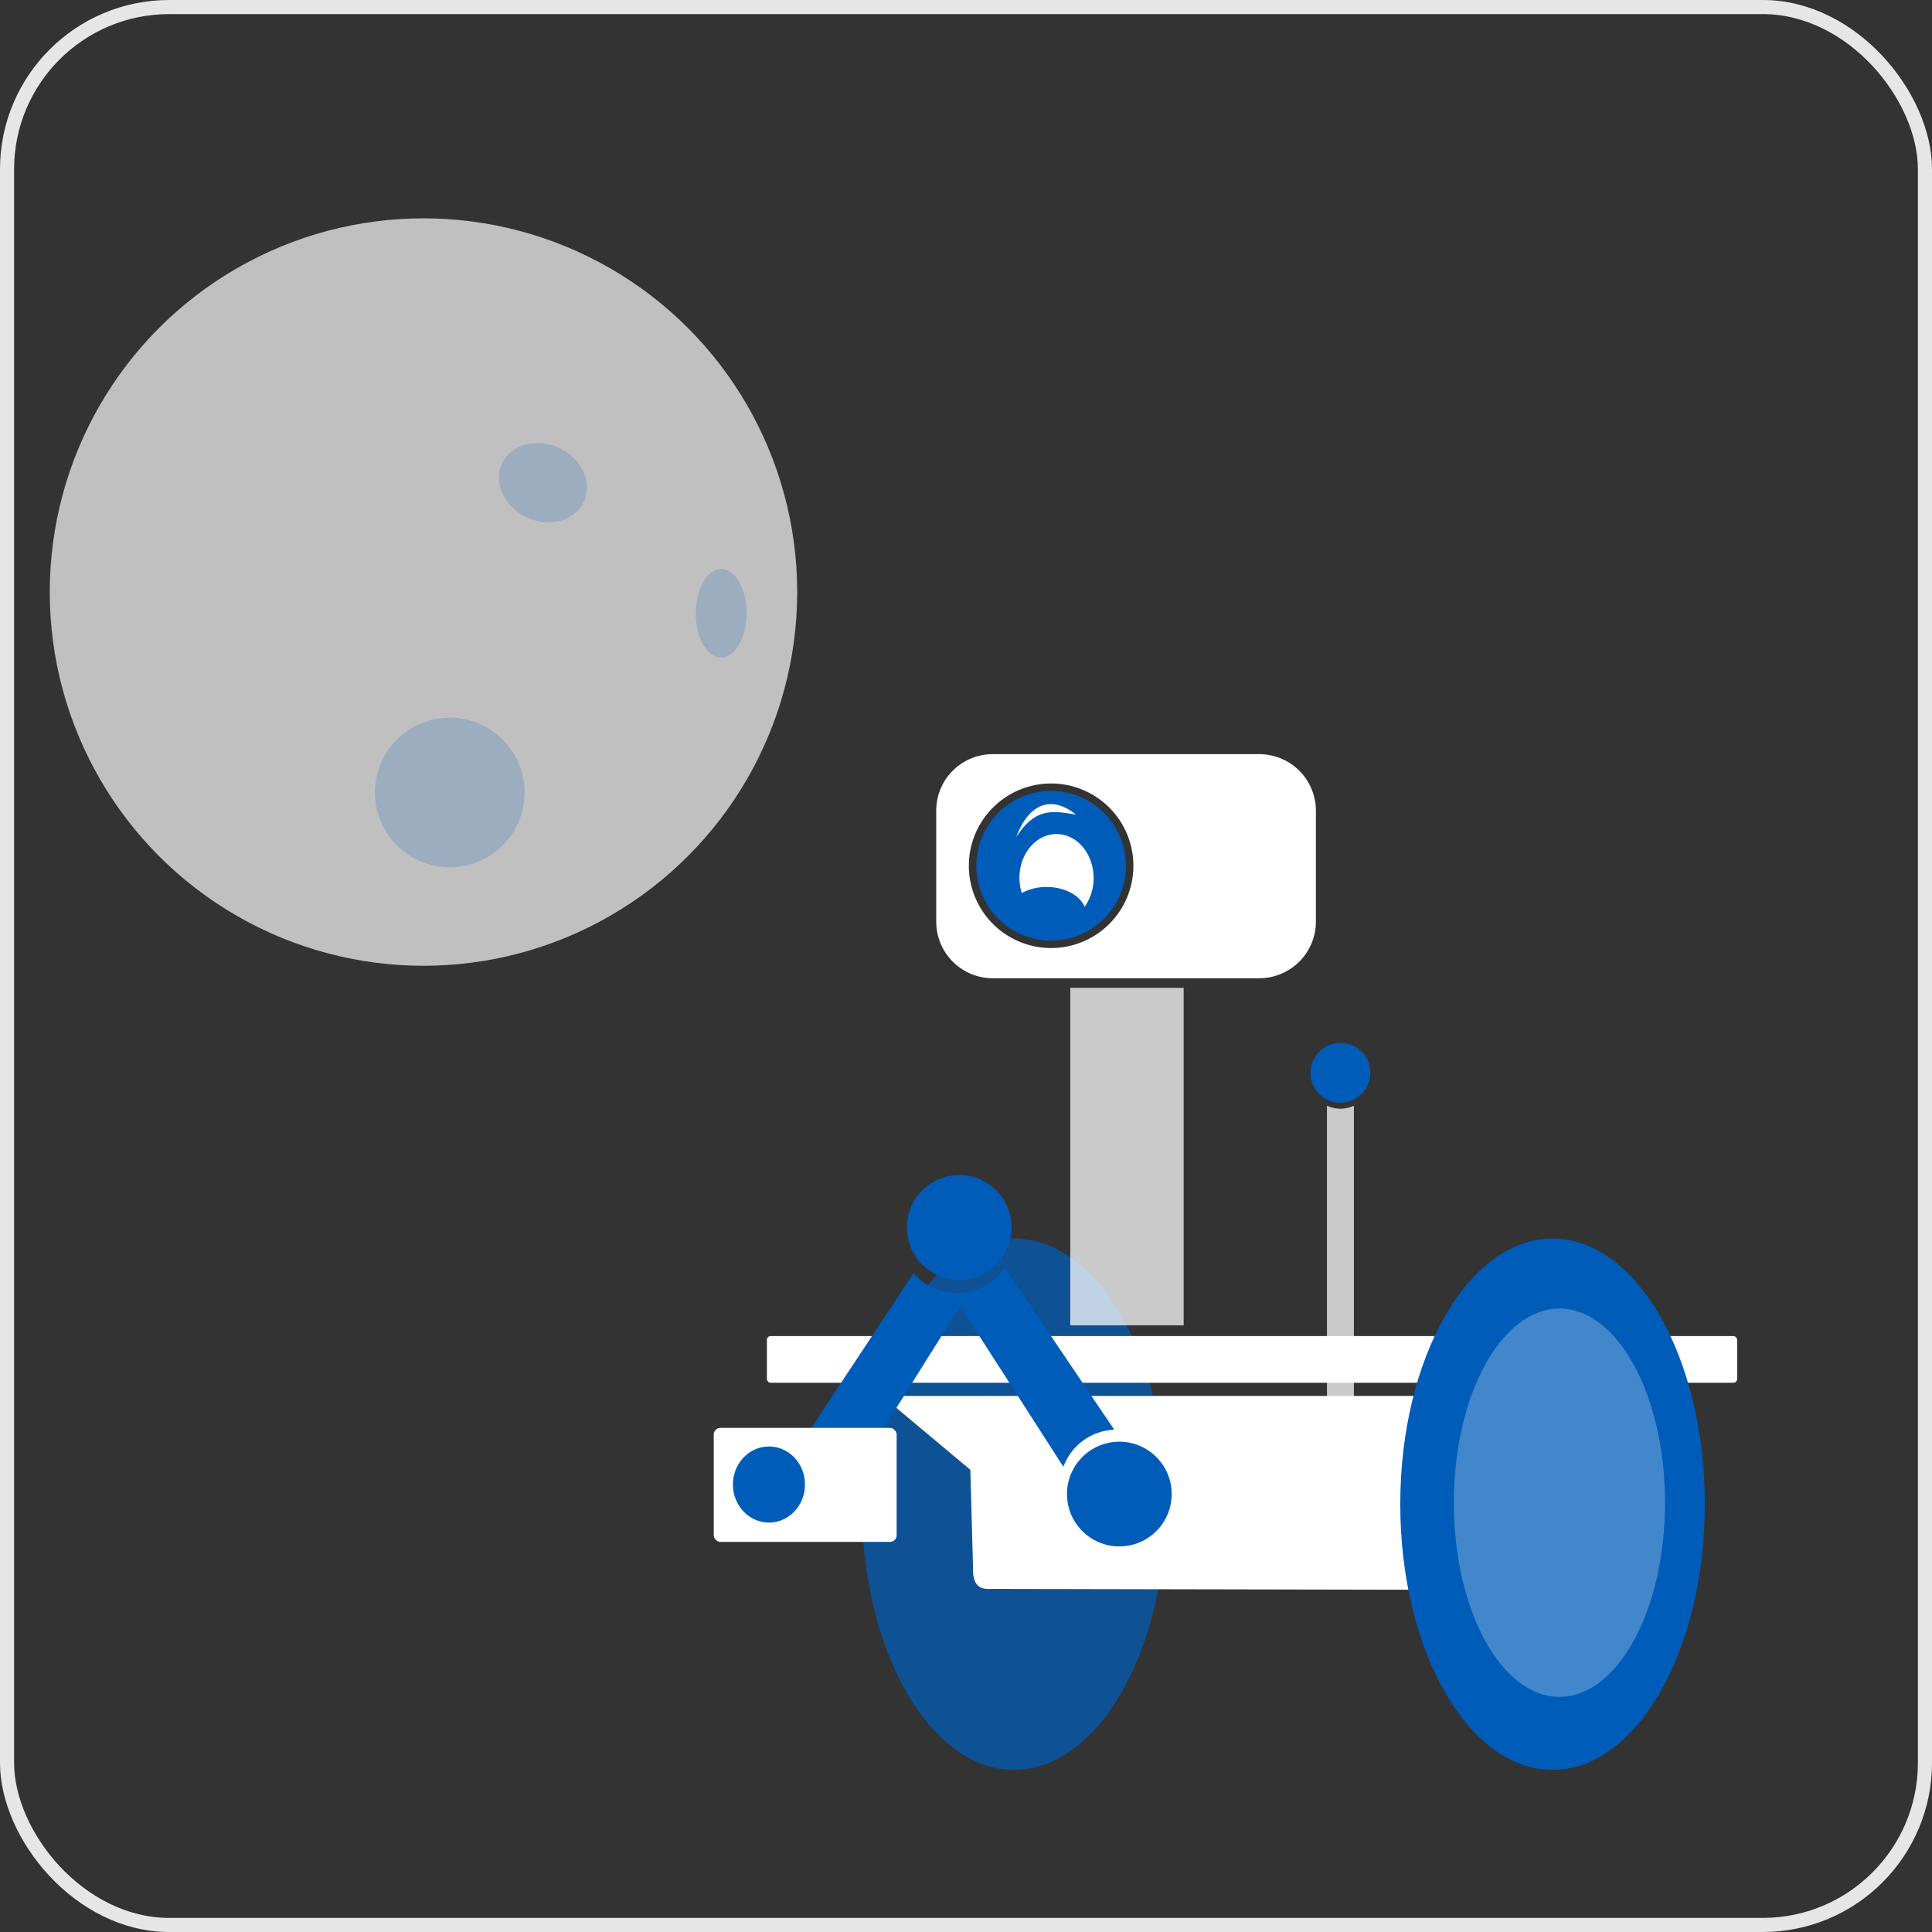<svg xmlns="http://www.w3.org/2000/svg" width="274" height="274" viewBox="0 0 274 274">
  <rect x="0" y="0" width="274" height="274" fill="#333333" stroke="none"/>
  <g id="Group_10288" data-name="Group 10288" transform="translate(-443.787 -273.561)">
    <g id="Rectangle_410" data-name="Rectangle 410" transform="translate(443.787 273.561)" fill="none" stroke="#e6e6e6" stroke-width="2">
      <rect width="274" height="274" rx="24" stroke="none"/>
      <rect x="1" y="1" width="272" height="272" rx="23" fill="none"/>
    </g>
    <g id="mars_rover_painting" transform="translate(462.664 311.486)">
      <ellipse id="Ellipse_358" data-name="Ellipse 358" cx="21.597" cy="37.678" rx="21.597" ry="37.678" transform="translate(103.337 137.728)" fill="rgba(0,92,185,0.73)"/>
      <rect id="Rectangle_707" data-name="Rectangle 707" width="16.081" height="47.862" transform="translate(132.911 102.171)" fill="rgba(255,255,255,0.74)"/>
      <path id="Path_22489" data-name="Path 22489" d="M25.829,10.95a8,8,0,0,0-8.019,8.062v15.7a8.022,8.022,0,0,0,8.062,8.019H63.635a8.049,8.049,0,0,0,8.019-8.062v-15.7a8.022,8.022,0,0,0-8.062-8.019H25.829ZM34.1,15.108A11.668,11.668,0,1,1,22.435,26.777,11.668,11.668,0,0,1,34.1,15.108Z" transform="translate(96.092 58.083)" fill="#fff"/>
      <circle id="Ellipse_359" data-name="Ellipse 359" cx="10.608" cy="10.608" r="10.608" transform="translate(119.587 74.252)" fill="#005cb9"/>
      <path id="Path_22490" data-name="Path 22490" d="M25.851,13.62c-2.906,0-5.261,2.793-5.261,6.237a7.268,7.268,0,0,0,.339,2.122,7.282,7.282,0,0,1,3.522-.849c2.49-.005,4.685,1.136,5.389,2.8a6.958,6.958,0,0,0,1.273-4.073c0-3.445-2.356-6.237-5.261-6.237Z" transform="translate(105.107 66.742)" fill="#fff"/>
      <path id="Path_22491" data-name="Path 22491" d="M20.48,17.292c2.673-4.031,4.837-3.819,8.486-3.182C25.487,11.31,22.3,12.5,20.48,17.292Z" transform="translate(104.751 63.494)" fill="#fff" fill-rule="evenodd"/>
      <rect id="Rectangle_708" data-name="Rectangle 708" width="137.602" height="6.619" rx="0.53" transform="translate(89.886 151.561)" fill="#fff"/>
      <path id="Path_22492" data-name="Path 22492" d="M16,32.4,28.517,42.88,28.9,56.8c-.085,2.461.976,3.055,2.419,2.97l64.282.127L96.194,32.4Z" transform="translate(90.222 127.647)" fill="#fff" fill-rule="evenodd"/>
      <path id="Path_22493" data-name="Path 22493" d="M42.639,28.11a8.177,8.177,0,0,1-12.941.806L13.15,53.95h10.4L36.317,33.584,50.956,56.369a8.032,8.032,0,0,1,7.213-5.261Z" transform="translate(80.979 113.734)" fill="#005cb9" fill-rule="evenodd"/>
      <circle id="Ellipse_360" data-name="Ellipse 360" cx="7.425" cy="7.425" r="7.425" transform="translate(132.444 166.539)" fill="#005cb9"/>
      <circle id="Ellipse_361" data-name="Ellipse 361" cx="7.425" cy="7.425" r="7.425" transform="translate(109.744 128.733)" fill="#005cb9"/>
      <g id="Group_9876" data-name="Group 9876" transform="translate(82.347 164.582)">
        <rect id="Rectangle_709" data-name="Rectangle 709" width="25.94" height="16.168" rx="0.936" transform="translate(0 0)" fill="#fff"/>
        <ellipse id="Ellipse_362" data-name="Ellipse 362" cx="5.11" cy="5.397" rx="5.11" ry="5.397" transform="translate(2.719 2.634)" fill="#005cb9"/>
      </g>
      <ellipse id="Ellipse_363" data-name="Ellipse 363" cx="21.597" cy="37.678" rx="21.597" ry="37.678" transform="translate(179.712 137.728)" fill="#005cb9"/>
      <ellipse id="Ellipse_364" data-name="Ellipse 364" cx="14.978" cy="27.537" rx="14.978" ry="27.537" transform="translate(187.307 147.657)" fill="rgba(255,255,255,0.26)"/>
      <path id="Path_22494" data-name="Path 22494" d="M30.87,22.7V73.871h3.819V22.7a4.508,4.508,0,0,1-3.819,0Z" transform="translate(138.446 96.189)" fill="rgba(255,255,255,0.74)"/>
      <circle id="Ellipse_365" data-name="Ellipse 365" cx="4.243" cy="4.243" r="4.243" transform="translate(166.982 109.979)" fill="#005cb9"/>
      <circle id="Ellipse_366" data-name="Ellipse 366" cx="53.002" cy="53.002" r="53.002" transform="translate(-11.82 -6.96)" fill="rgba(255,255,255,0.69)"/>
      <circle id="Ellipse_367" data-name="Ellipse 367" cx="10.608" cy="10.608" r="10.608" transform="translate(34.302 63.857)" fill="rgba(0,92,185,0.19)"/>
      <ellipse id="Ellipse_368" data-name="Ellipse 368" cx="3.607" cy="6.28" rx="3.607" ry="6.28" transform="translate(79.788 42.769)" fill="rgba(0,92,185,0.19)"/>
      <ellipse id="Ellipse_369" data-name="Ellipse 369" cx="6.407" cy="5.431" rx="6.407" ry="5.431" transform="translate(54.61 22.899) rotate(24.98)" fill="rgba(0,92,185,0.19)"/>
    </g>
  </g>
</svg>
